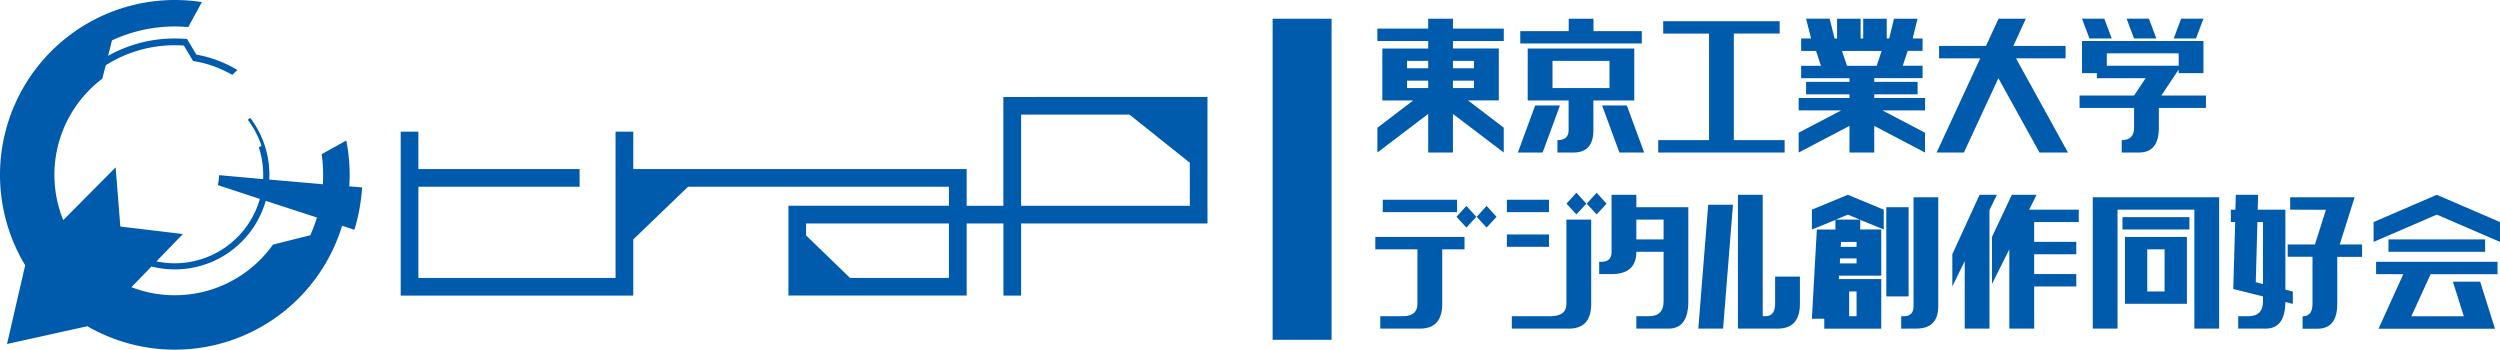 <svg xmlns="http://www.w3.org/2000/svg" viewBox="0 0 1298.84 181.66"><defs><style>.cls-1{fill:#005bac;}</style></defs><title>traP_logo_full</title><g id="レイヤー_2" data-name="レイヤー 2"><g id="レイヤー_1-2" data-name="レイヤー 1"><path class="cls-1" d="M161.22,122.21l-19.4,4.86A62.61,62.61,0,0,1,68.28,149.2l10.44-10.76a49.1,49.1,0,0,0,59.34-34.1L164.64,113a78.49,78.49,0,0,1-3.42,9.2m20.24-25.36q.19-3,.2-6A91.57,91.57,0,0,0,179.9,73l-12.78,7.1a76.74,76.74,0,0,1,.76,10.78c0,1.63-.06,3.24-.16,4.84L139.9,93.28c0-.81.06-1.63.06-2.45A48.87,48.87,0,0,0,130,61.23l-1.26,1a47.5,47.5,0,0,1,7.12,13.54l-1.41.75a46,46,0,0,1,2.3,14.35c0,.73,0,1.46-.06,2.18L113.8,91a23.16,23.16,0,0,1-.64,5.17L135,103.35a46,46,0,0,1-44.21,33.43,45.39,45.39,0,0,1-9.53-1l13.77-14.19-32.51-3.89L60.08,86.94,32.86,114.37A62.58,62.58,0,0,1,53.14,40.9l1.8-7A66.91,66.91,0,0,1,90.83,23.5c1.58,0,3.14.06,4.69.17h0l4.77,8a59.41,59.41,0,0,1,20.37,7.23l2.68-2.53a62.85,62.85,0,0,0-21.32-8L97.2,20.26Q94,20,90.83,20A70.53,70.53,0,0,0,56.17,29l2-8a76.68,76.68,0,0,1,32.62-7.24c2.37,0,4.71.12,7,.33l7.1-13A92.46,92.46,0,0,0,90.83,0,90.86,90.86,0,0,0,13.08,137.82l-9.43,40.9,41.74-9.23a90.87,90.87,0,0,0,132.35-52.21l6.39,2.09a97.5,97.5,0,0,0,4-22l-6.69-.57Z"/><path class="cls-1" d="M618.15,106.91H530.5V59.55h56.3l31.35,25v22.39ZM493,144.38h-51.4l-22.82-22.07V116.1H493Zm28.28-94v56.55H502.22V87.83H329V68.39h-9.19v76H217.36V97h83.76V87.83H217.36V68.39h-9.19v85.17H329V124.4L357.49,97H493v9.89H409.62v46.65h92.6V116.1h19.09v37.46h9.19V116.1h96.83V50.36Z"/><rect class="cls-1" x="661.18" y="9.72" width="30.62" height="166.82"/><path class="cls-1" d="M715.59,21.31V14.87H742V9.72h12.87v5.15h26.4v6.44h-26.4v3.86h23.82v27h-16l18.56,14.16V79.24l-26.4-20.06V79.24H742V59.18l-26.4,20.06V66.37l18.57-14.16h-16v-27H742V21.31ZM731,45.77h11V41.91H731Zm34.77,0V41.91H754.86v3.86ZM731,31.61v3.86h11V31.61Zm34.77,0H754.86v3.86h10.95Z"/><path class="cls-1" d="M789.84,22.59V16.16H815V9.72h12.87v6.44h25.11v6.43Zm3.86,29.62v-27h55.37v27H827.82V67.66q0,11.58-10.3,11.58h-8.37V72.81q5.8,0,5.8-5.15V52.21Zm12.88-6.44h29.61V31.61H806.58Zm-18,33.47,9-24.46h12.87l-9,24.46Zm65.67,0H841.34l-9-24.46H845.2l9,24.46Z"/><path class="cls-1" d="M864.09,17.44V11H924.6v6.43H900.78V72.81h26.4v6.43H861.51V72.81h26.4V17.44Z"/><path class="cls-1" d="M934.47,79.24V68.94l22.1-11.58h-22.1V50.92h26.4V49H938.33V42.55h22.54V40.62H935.76V34.18h10.3l-2.57-7.72h-7.73V20h5.15l-2.58-10.3h12.24L953.14,20h1.29V9.72h12.23V20H968V9.72h12.23V20h1.29L984,9.72h12.23L993.7,20h5.15v6.44h-7.73l-2.57,7.72h10.3v6.44H973.74v1.93h22.53V49H973.74v1.93h26.4v6.44H978l22.11,11.58v10.3L973.74,65.4V79.24H960.87V65.4l-26.4,13.84ZM975,34.18l2.57-7.72H957l2.58,7.72Z"/><path class="cls-1" d="M1007.43,30.32V23.88h24.36l6.54-14.16h14.16L1046,23.88h27.14v6.44h-25.75l27,48.92h-14.8l-21.36-38.62-17.91,38.62h-14.17l22.64-48.92Z"/><path class="cls-1" d="M1081.68,38V21.31h63.09V38h-12.88V36.11l-9,13.52h23.17v6.44h-24.46v10.3q0,12.87-10.3,12.87h-9V72.81q6.43,0,6.43-6.44V56.07h-28.32V49.63h28.32l6-9H1089.4V38Zm3.86-18-3.86-10.3h11.58l3.87,10.3Zm23.17,0-3.86-10.3h11.59L1120.3,20Zm32.19,0h-11.58l3.86-10.3h11.59L1140.9,20Zm-9,7.72h-37.34v6.44h37.34Z"/><path class="cls-1" d="M737.7,170.73H717.1v-6.44h11.59q7.72,0,7.72-6.44V129.53H714.52v-6.44h46.35v6.44H749.29v28.32Q749.29,170.74,737.7,170.73Zm-19.31-60.51v-6.44H757v6.44Zm43.45,8-5.15-5.58,5.15-5.68,5.15,5.68Zm10.51,0-5.15-5.58,5.15-5.68,5.15,5.68Z"/><path class="cls-1" d="M815.05,170.73H785.44v-6.44h20q8.37,0,8.37-6.44V114.08h12.87v43.77q0,12.89-11.59,12.88Zm-32.18-60.51v-6.44h21.88v6.44Zm0,18V121.8h21.88v6.44ZM819,111.4l-5.15-5.58,5.15-5.69,5.15,5.69Zm10.52,0-5.15-5.58,5.15-5.69,5.15,5.69Z"/><path class="cls-1" d="M850.14,170.73v-6.44h6.44q7.73,0,7.72-7.72V130.82H850.14q0,11.58-12.88,11.58h-6.43V136h1.28c3.44,0,5.15-1.72,5.15-5.15V101.2h12.88v6.44h27v48.93q0,14.16-10.3,14.16Zm14.16-56.65H850.14v10.3H864.3Z"/><path class="cls-1" d="M882.33,170.73l5.15-64.38h12.87l-5.15,64.38Zm20.6,0V101.2H915.8v63.09h1.29c3.43,0,5.15-2.14,5.15-6.44V143.69h12.88v14.16q0,12.89-11.59,12.88Z"/><path class="cls-1" d="M941.34,119.23v-10.3L960,101.2l18.67,7.73v10.3l-12.23-5v5h10.94v24h-22V145h22v25.75H947.78v-5.15h-6.44l2.57-46.35h9.66v-5l-12.23,5ZM980,154V107.64h11.59V154Zm7.73,16.74v-6.44H989c3.43,0,5.15-1.71,5.15-5.15V102.49H1007v56.65q0,11.6-11.58,11.59Zm-33.9-56.65h12.44L960,111.5l-6.22,2.58Zm2.68,11.59-.22,2.57h8.26v-2.57Zm-.54,8.58-.11,2.58h8.69v-2.58Zm4.72,30h3.86V151.42h-3.86Z"/><path class="cls-1" d="M1033.61,170.73h-12.87V135.64l-6.44,13.2V132.1l14.16-30.9h9l-3.86,7.94Zm23.18,0h-12.88v-41.2l-9,18V123.09l10.3-21.89h12.87l-3.86,7.73H1080v6.44h-23.17v10.3h21.88v6.43h-21.88v10.3h21.88v6.44h-21.88v21.89Z"/><path class="cls-1" d="M1087.26,170.73V102.49h65.66v68.24h-12.87v-61.8h-39.92v61.8Zm15.45-51.5v-6.44h34.76v6.44Zm1.29,38.62V123.09h32.18v34.76Zm11.58-6.43h9V129.53h-9Z"/><path class="cls-1" d="M1189.83,108.93v-6.44h33.48L1215.58,127h11.59v6.44h-12.88v24.46q0,12.89-10.3,12.88h-7.72v-6.44c3.43,0,5.15-2.14,5.15-6.44V133.39h-12.88V127h14.16l5.69-18Zm-27,61.8v-6.44h5.15q7.72,0,7.73-7.72V154l-15.45-3.86,1-34.76h-2.25v-6.44h2.36l.21-7.73h11.59l-.21,7.73h14.37v41.52l3.87,1v6.43l-3.87-1q-.11,13.85-10.3,13.84Zm12.88-55.36h-2.9l-.86,31.22,3.76,1Z"/><path class="cls-1" d="M1234.46,142.41V136h63.09v6.44h-34.76l-10,21.88h27.25l-5.68-18h14.16l7.72,24.46h-60.51l12.87-28.32Zm6.44-11.59v-6.44h50.21v6.44Zm-7.73-5.15v-10.3L1266,101.2l32.83,14.17v10.3L1266,111.5Z"/></g></g></svg>